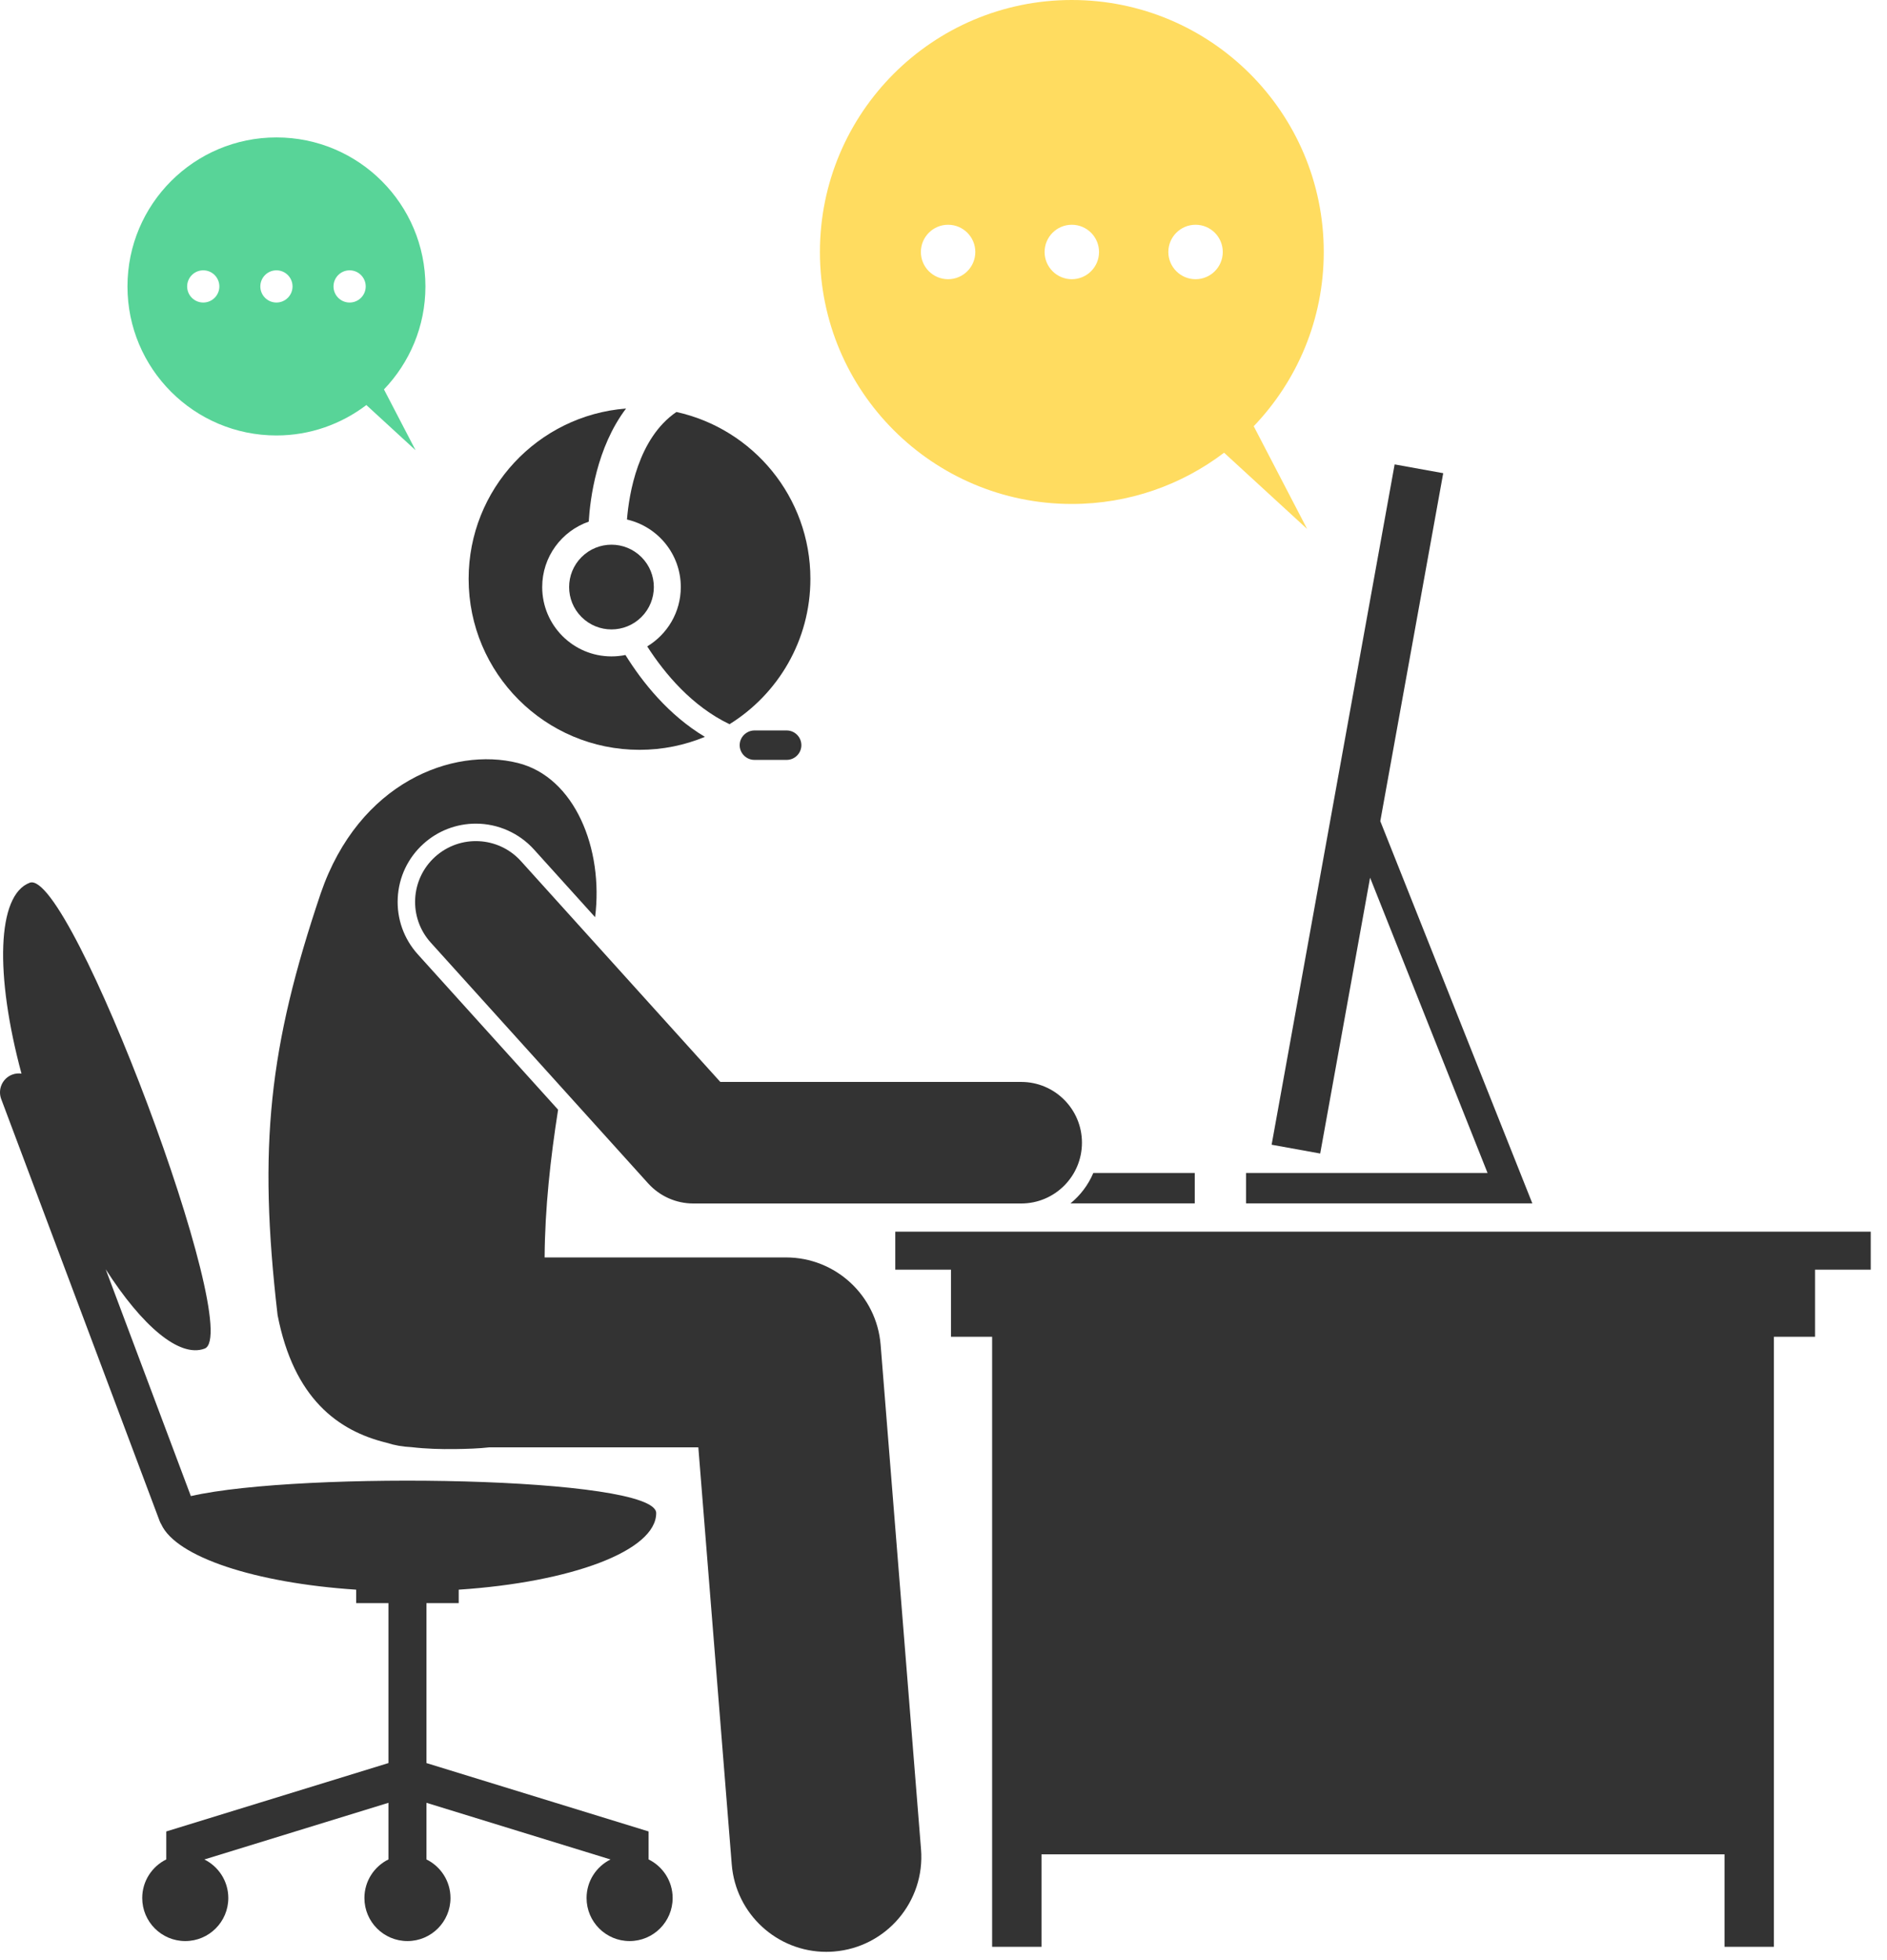 <svg width="78" height="81" viewBox="0 0 78 81" fill="none" xmlns="http://www.w3.org/2000/svg">
<path d="M37.007 52.468H39.309V55.241H41.01V80.45H43.051V76.629H71.284V80.45H73.325V55.241H75.025V52.468H77.328V50.898H37.007V52.468Z" fill="#333333"/>
<path d="M54.571 47.668L56.633 36.269L61.489 48.473H51.505V49.729H63.34L57.055 33.933L59.656 19.554L57.648 19.191L52.563 47.305L54.571 47.668Z" fill="#333333"/>
<path d="M44.248 49.729H49.386V48.473H45.192C44.984 48.966 44.657 49.396 44.248 49.729Z" fill="#333333"/>
<path d="M25.916 21.469C27.19 21.761 28.141 22.898 28.141 24.26C28.141 25.301 27.584 26.21 26.753 26.712C27.48 27.843 28.606 29.186 30.155 29.927C32.162 28.681 33.498 26.458 33.498 23.922C33.498 20.544 31.128 17.722 27.96 17.025C26.368 18.111 26.001 20.417 25.916 21.469Z" fill="#333333"/>
<path d="M26.435 30.986C27.392 30.986 28.304 30.795 29.137 30.45C27.63 29.548 26.552 28.191 25.853 27.067C25.667 27.105 25.474 27.125 25.276 27.125C23.694 27.125 22.412 25.842 22.412 24.26C22.412 23.007 23.217 21.945 24.336 21.556C24.392 20.617 24.658 18.495 25.878 16.882C22.237 17.166 19.371 20.208 19.371 23.922C19.371 27.823 22.534 30.986 26.435 30.986Z" fill="#333333"/>
<path d="M21.404 31.529C18.724 30.861 14.839 32.317 13.258 36.914C11.122 43.247 10.662 47.37 11.474 54.344C12.145 57.794 13.971 59.131 15.978 59.62C16.304 59.726 16.65 59.786 17.007 59.802C17.611 59.873 18.217 59.889 18.798 59.882C19.325 59.875 19.797 59.859 20.217 59.811H28.866L30.247 77.046C30.412 79.101 32.129 80.658 34.155 80.658C34.26 80.658 34.366 80.654 34.472 80.645C36.633 80.472 38.244 78.58 38.071 76.42L36.401 55.573C36.237 53.534 34.535 51.962 32.489 51.962H22.512C22.524 49.93 22.755 47.852 23.069 45.857L17.27 39.437C16.692 38.796 16.397 37.968 16.441 37.105C16.485 36.243 16.862 35.449 17.503 34.87C18.098 34.332 18.868 34.036 19.67 34.036C20.583 34.036 21.458 34.425 22.07 35.102L24.599 37.902C24.953 35.073 23.758 32.116 21.404 31.529Z" fill="#333333"/>
<path d="M0.509 44.406C0.103 44.558 -0.102 45.011 0.05 45.417L6.599 62.856C6.617 62.904 6.64 62.948 6.666 62.991C7.281 64.337 10.532 65.415 14.722 65.692V66.247H16.057V72.857L6.873 75.683V76.839C6.285 77.129 5.879 77.734 5.879 78.434C5.879 79.416 6.676 80.213 7.658 80.213C8.641 80.213 9.437 79.416 9.437 78.434C9.437 77.735 9.033 77.132 8.447 76.841L16.057 74.499V76.839C15.468 77.129 15.063 77.734 15.063 78.434C15.063 79.416 15.859 80.213 16.842 80.213C17.824 80.213 18.621 79.416 18.621 78.434C18.621 77.734 18.215 77.129 17.627 76.839V74.499L25.236 76.841C24.65 77.132 24.246 77.735 24.246 78.434C24.246 79.416 25.042 80.213 26.025 80.213C27.008 80.213 27.804 79.416 27.804 78.434C27.804 77.734 27.398 77.129 26.81 76.839V75.683L17.627 72.857V66.247H18.961V65.692C23.623 65.384 27.124 64.084 27.124 62.527C27.124 61.017 12.44 60.784 7.889 61.825L4.369 52.452C5.87 54.793 7.416 56.121 8.458 55.73C10.13 55.102 2.901 35.85 1.229 36.478C-0.134 36.99 -0.211 40.286 0.888 44.366C0.764 44.349 0.635 44.359 0.509 44.406Z" fill="#333333"/>
<path d="M17.986 35.406C16.957 36.336 16.876 37.924 17.806 38.953L26.794 48.905C27.271 49.432 27.948 49.733 28.658 49.733H42.211C43.598 49.733 44.723 48.609 44.723 47.221C44.723 45.834 43.598 44.71 42.211 44.71H29.774L21.534 35.586C20.605 34.557 19.016 34.476 17.986 35.406Z" fill="#333333"/>
<path d="M26.514 25.498C27.198 24.814 27.198 23.706 26.514 23.022C25.83 22.338 24.722 22.338 24.038 23.022C23.354 23.706 23.354 24.814 24.038 25.498C24.722 26.181 25.83 26.181 26.514 25.498Z" fill="#333333"/>
<path d="M30.574 30.794C30.574 30.915 30.611 31.027 30.672 31.122C30.781 31.29 30.969 31.402 31.183 31.402H32.517C32.852 31.402 33.125 31.128 33.125 30.794C33.125 30.459 32.852 30.185 32.517 30.185H31.183C31.092 30.185 31.006 30.207 30.929 30.243C30.721 30.34 30.574 30.55 30.574 30.794Z" fill="#333333"/>
<path d="M44.304 20.826C46.67 20.826 48.849 20.036 50.598 18.708L54.031 21.859L51.823 17.613C53.614 15.743 54.718 13.207 54.718 10.413C54.718 4.662 50.055 0 44.304 0C38.554 0 33.892 4.662 33.892 10.413C33.892 16.164 38.554 20.826 44.304 20.826ZM49.419 9.288C50.041 9.288 50.544 9.792 50.544 10.413C50.544 11.034 50.041 11.538 49.419 11.538C48.798 11.538 48.294 11.034 48.294 10.413C48.294 9.792 48.798 9.288 49.419 9.288ZM44.304 9.288C44.926 9.288 45.429 9.792 45.429 10.413C45.429 11.034 44.926 11.538 44.304 11.538C43.683 11.538 43.179 11.034 43.179 10.413C43.179 9.792 43.683 9.288 44.304 9.288ZM39.19 9.288C39.811 9.288 40.315 9.792 40.315 10.413C40.315 11.034 39.811 11.538 39.19 11.538C38.568 11.538 38.065 11.034 38.065 10.413C38.065 9.792 38.568 9.288 39.19 9.288Z" fill="#FFDC60"/>
<path d="M11.427 17.995C12.825 17.995 14.11 17.523 15.144 16.738L17.178 18.606L15.871 16.092C16.93 14.986 17.585 13.489 17.585 11.837C17.585 8.436 14.828 5.679 11.427 5.679C8.026 5.679 5.269 8.436 5.269 11.837C5.269 15.238 8.026 17.995 11.427 17.995ZM14.451 11.171C14.819 11.171 15.117 11.469 15.117 11.837C15.117 12.204 14.819 12.502 14.451 12.502C14.084 12.502 13.786 12.204 13.786 11.837C13.786 11.469 14.084 11.171 14.451 11.171ZM11.427 11.171C11.794 11.171 12.092 11.469 12.092 11.837C12.092 12.204 11.794 12.502 11.427 12.502C11.059 12.502 10.761 12.204 10.761 11.837C10.761 11.469 11.059 11.171 11.427 11.171ZM8.402 11.171C8.769 11.171 9.067 11.469 9.067 11.837C9.067 12.204 8.769 12.502 8.402 12.502C8.034 12.502 7.736 12.204 7.736 11.837C7.736 11.469 8.034 11.171 8.402 11.171Z" fill="#58D498"/>
</svg>

